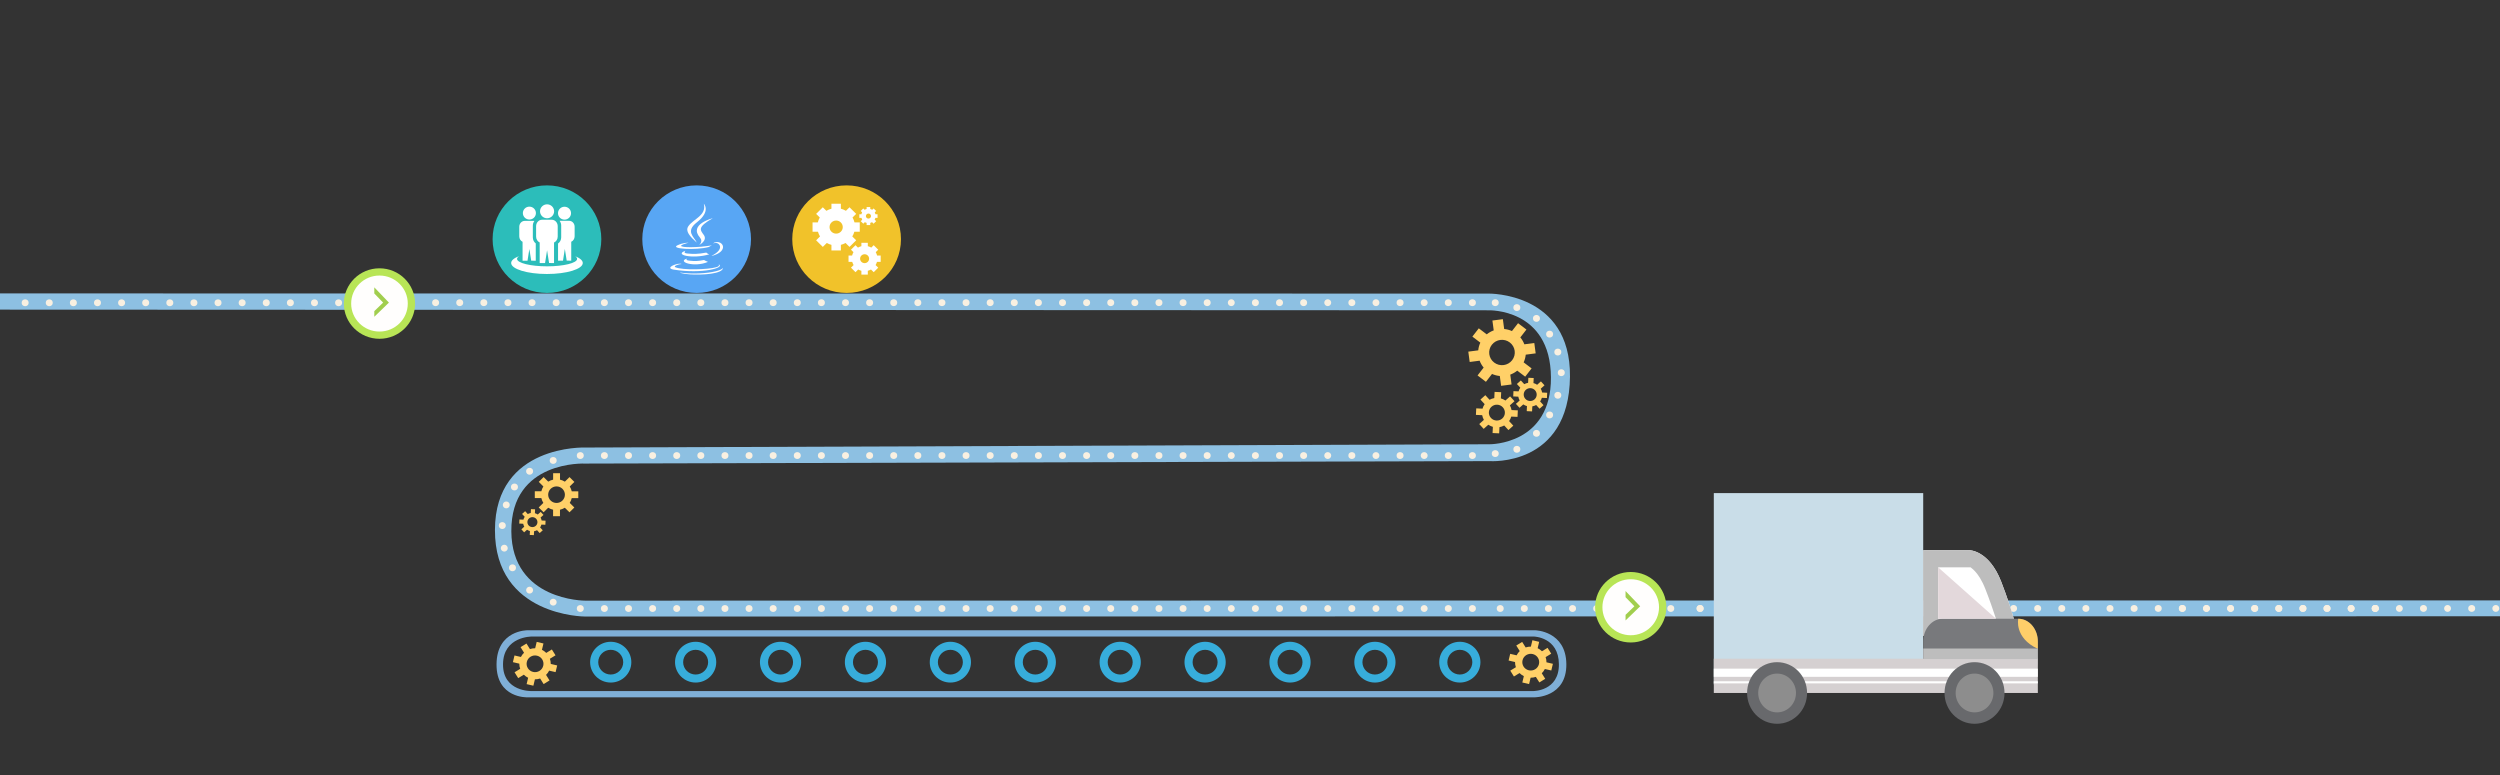 <?xml version="1.0" encoding="utf-8"?>
<!-- Generator: Adobe Illustrator 16.0.0, SVG Export Plug-In . SVG Version: 6.00 Build 0)  -->
<!DOCTYPE svg PUBLIC "-//W3C//DTD SVG 1.1//EN" "http://www.w3.org/Graphics/SVG/1.1/DTD/svg11.dtd">
<svg xmlns="http://www.w3.org/2000/svg" xmlns:xlink="http://www.w3.org/1999/xlink" version="1.1" id="图层_1" x="0px" y="0px" width="1920px" height="595.28px" viewBox="0 0 1920 595.28" enable-background="new 0 0 1920 595.28" xml:space="preserve">
<rect x="0" y="0" width="1920" height="595.28" fill="#333333" stroke="none"/>
<path fill="#8DC0E2" d="M1920,461.107l-1470.728,0.19c0,0-56.186,0.125-56.567-53.2c-0.392-54.848,56.567-52.067,56.567-52.067  l694.817-1.888c0,0,60.955,4.525,61.652-64.898c0.651-65.02-62.652-63.764-62.652-63.764L0,225.341v12.452l1143.09,0.517  c0,0,47.724-1.736,48.033,51.565c0.302,51.814-47.033,51.314-47.033,51.314l-694.817,2.517c0,0-68.963-2.53-69.152,63.259  c-0.19,66.53,69.152,66.53,69.152,66.53L1920,473.304V461.107z"/>
<g>
	<g>
		<ellipse fill="#F9F0E1" cx="334.549" cy="232.46" rx="2.67" ry="2.642"/>
		<ellipse fill="#F9F0E1" cx="353.068" cy="232.46" rx="2.669" ry="2.642"/>
		<ellipse fill="#F9F0E1" cx="371.586" cy="232.46" rx="2.669" ry="2.642"/>
		<ellipse fill="#F9F0E1" cx="390.103" cy="232.46" rx="2.669" ry="2.642"/>
		<ellipse fill="#F9F0E1" cx="408.62" cy="232.46" rx="2.669" ry="2.642"/>
		<ellipse fill="#F9F0E1" cx="427.138" cy="232.46" rx="2.669" ry="2.642"/>
		<ellipse fill="#F9F0E1" cx="445.656" cy="232.46" rx="2.669" ry="2.642"/>
		<ellipse fill="#F9F0E1" cx="464.173" cy="232.46" rx="2.669" ry="2.642"/>
		<ellipse fill="#F9F0E1" cx="482.691" cy="232.46" rx="2.669" ry="2.642"/>
		<ellipse fill="#F9F0E1" cx="501.208" cy="232.46" rx="2.669" ry="2.642"/>
		<ellipse fill="#F9F0E1" cx="519.726" cy="232.46" rx="2.669" ry="2.642"/>
		<ellipse fill="#F9F0E1" cx="538.244" cy="232.46" rx="2.668" ry="2.642"/>
		<ellipse fill="#F9F0E1" cx="556.761" cy="232.46" rx="2.669" ry="2.642"/>
		<ellipse fill="#F9F0E1" cx="575.279" cy="232.46" rx="2.669" ry="2.642"/>
		<ellipse fill="#F9F0E1" cx="593.796" cy="232.46" rx="2.669" ry="2.642"/>
		<ellipse fill="#F9F0E1" cx="612.313" cy="232.46" rx="2.668" ry="2.642"/>
		<ellipse fill="#F9F0E1" cx="630.83" cy="232.46" rx="2.67" ry="2.642"/>
		<ellipse fill="#F9F0E1" cx="649.349" cy="232.46" rx="2.668" ry="2.642"/>
		<ellipse fill="#F9F0E1" cx="667.866" cy="232.46" rx="2.67" ry="2.642"/>
		<ellipse fill="#F9F0E1" cx="686.385" cy="232.46" rx="2.668" ry="2.642"/>
		<ellipse fill="#F9F0E1" cx="704.902" cy="232.46" rx="2.668" ry="2.642"/>
		<ellipse fill="#F9F0E1" cx="723.419" cy="232.46" rx="2.67" ry="2.642"/>
		<ellipse fill="#F9F0E1" cx="741.938" cy="232.46" rx="2.668" ry="2.642"/>
		<ellipse fill="#F9F0E1" cx="760.454" cy="232.46" rx="2.671" ry="2.642"/>
		<ellipse fill="#F9F0E1" cx="778.972" cy="232.46" rx="2.67" ry="2.642"/>
		<ellipse fill="#F9F0E1" cx="797.49" cy="232.46" rx="2.67" ry="2.642"/>
		<ellipse fill="#F9F0E1" cx="816.008" cy="232.46" rx="2.669" ry="2.642"/>
		<ellipse fill="#F9F0E1" cx="834.525" cy="232.46" rx="2.67" ry="2.642"/>
		<ellipse fill="#F9F0E1" cx="853.043" cy="232.46" rx="2.67" ry="2.642"/>
		<ellipse fill="#F9F0E1" cx="871.559" cy="232.459" rx="2.669" ry="2.641"/>
		<ellipse fill="#F9F0E1" cx="890.079" cy="232.459" rx="2.668" ry="2.641"/>
		<ellipse fill="#F9F0E1" cx="908.595" cy="232.46" rx="2.669" ry="2.642"/>
		<ellipse fill="#F9F0E1" cx="927.115" cy="232.459" rx="2.67" ry="2.641"/>
		<path fill="#F9F0E1" d="M948.3,232.459c0,1.459-1.196,2.642-2.668,2.642c-1.473,0-2.669-1.184-2.669-2.642s1.197-2.64,2.669-2.64    S948.3,231.001,948.3,232.459z"/>
		<ellipse fill="#F9F0E1" cx="964.149" cy="232.46" rx="2.669" ry="2.642"/>
		<ellipse fill="#F9F0E1" cx="982.666" cy="232.46" rx="2.67" ry="2.642"/>
		<ellipse fill="#F9F0E1" cx="1001.185" cy="232.46" rx="2.669" ry="2.642"/>
		<path fill="#F9F0E1" d="M1022.373,232.459c0,1.459-1.2,2.642-2.672,2.642c-1.473,0-2.669-1.184-2.669-2.642s1.198-2.64,2.669-2.64    C1021.173,229.819,1022.373,231.001,1022.373,232.459z"/>
		<ellipse fill="#F9F0E1" cx="1038.221" cy="232.46" rx="2.669" ry="2.642"/>
		<path fill="#F9F0E1" d="M1056.735,229.818c1.477,0,2.672,1.183,2.672,2.641s-1.195,2.642-2.672,2.642    c-1.473,0-2.668-1.184-2.668-2.642S1055.263,229.818,1056.735,229.818z"/>
		<ellipse fill="#F9F0E1" cx="1075.254" cy="232.459" rx="2.669" ry="2.641"/>
		<path fill="#F9F0E1" d="M1096.441,232.459c0,1.459-1.197,2.642-2.669,2.642c-1.474,0-2.671-1.184-2.671-2.642    s1.198-2.64,2.671-2.64C1095.244,229.819,1096.441,231.001,1096.441,232.459z"/>
		<ellipse fill="#F9F0E1" cx="1112.288" cy="232.46" rx="2.671" ry="2.642"/>
		<ellipse fill="#F9F0E1" cx="1130.807" cy="232.46" rx="2.67" ry="2.642"/>
	</g>
	<g>
		<ellipse fill="#F9F0E1" cx="19.309" cy="232.531" rx="2.668" ry="2.641"/>
		<ellipse fill="#F9F0E1" cx="37.826" cy="232.531" rx="2.668" ry="2.641"/>
		<ellipse fill="#F9F0E1" cx="56.343" cy="232.531" rx="2.669" ry="2.641"/>
		<ellipse fill="#F9F0E1" cx="74.861" cy="232.531" rx="2.669" ry="2.641"/>
		<ellipse fill="#F9F0E1" cx="93.379" cy="232.531" rx="2.669" ry="2.641"/>
		<ellipse fill="#F9F0E1" cx="111.896" cy="232.531" rx="2.669" ry="2.641"/>
		<ellipse fill="#F9F0E1" cx="130.414" cy="232.531" rx="2.668" ry="2.641"/>
		<ellipse fill="#F9F0E1" cx="148.931" cy="232.531" rx="2.67" ry="2.641"/>
		<ellipse fill="#F9F0E1" cx="167.449" cy="232.531" rx="2.669" ry="2.641"/>
		<ellipse fill="#F9F0E1" cx="185.965" cy="232.531" rx="2.67" ry="2.641"/>
		<ellipse fill="#F9F0E1" cx="204.484" cy="232.531" rx="2.67" ry="2.641"/>
		<ellipse fill="#F9F0E1" cx="223.001" cy="232.531" rx="2.67" ry="2.641"/>
		<ellipse fill="#F9F0E1" cx="241.52" cy="232.531" rx="2.669" ry="2.641"/>
		<ellipse fill="#F9F0E1" cx="260.037" cy="232.531" rx="2.669" ry="2.641"/>
		<ellipse fill="#F9F0E1" cx="278.555" cy="232.531" rx="2.669" ry="2.641"/>
		<ellipse fill="#F9F0E1" cx="297.072" cy="232.531" rx="2.669" ry="2.641"/>
		<ellipse fill="#F9F0E1" cx="315.59" cy="232.531" rx="2.67" ry="2.641"/>
	</g>
	<g>
		<ellipse fill="#F9F0E1" cx="445.656" cy="349.864" rx="2.669" ry="2.64"/>
		<ellipse fill="#F9F0E1" cx="464.173" cy="349.864" rx="2.669" ry="2.64"/>
		<ellipse fill="#F9F0E1" cx="482.691" cy="349.864" rx="2.669" ry="2.64"/>
		<ellipse fill="#F9F0E1" cx="501.208" cy="349.864" rx="2.669" ry="2.64"/>
		<ellipse fill="#F9F0E1" cx="519.726" cy="349.864" rx="2.669" ry="2.64"/>
		<ellipse fill="#F9F0E1" cx="538.244" cy="349.864" rx="2.668" ry="2.64"/>
		<ellipse fill="#F9F0E1" cx="556.761" cy="349.864" rx="2.669" ry="2.64"/>
		<ellipse fill="#F9F0E1" cx="575.279" cy="349.864" rx="2.669" ry="2.64"/>
		<ellipse fill="#F9F0E1" cx="593.796" cy="349.864" rx="2.669" ry="2.64"/>
		<ellipse fill="#F9F0E1" cx="612.313" cy="349.864" rx="2.668" ry="2.64"/>
		<ellipse fill="#F9F0E1" cx="630.83" cy="349.864" rx="2.67" ry="2.64"/>
		<ellipse fill="#F9F0E1" cx="649.349" cy="349.864" rx="2.668" ry="2.64"/>
		<ellipse fill="#F9F0E1" cx="667.866" cy="349.864" rx="2.67" ry="2.64"/>
		<ellipse fill="#F9F0E1" cx="686.385" cy="349.864" rx="2.668" ry="2.64"/>
		<ellipse fill="#F9F0E1" cx="704.902" cy="349.864" rx="2.668" ry="2.64"/>
		<ellipse fill="#F9F0E1" cx="723.419" cy="349.864" rx="2.67" ry="2.64"/>
		<ellipse fill="#F9F0E1" cx="741.938" cy="349.864" rx="2.668" ry="2.64"/>
		<ellipse fill="#F9F0E1" cx="760.454" cy="349.864" rx="2.671" ry="2.64"/>
		<ellipse fill="#F9F0E1" cx="778.972" cy="349.864" rx="2.67" ry="2.64"/>
		<ellipse fill="#F9F0E1" cx="797.49" cy="349.864" rx="2.67" ry="2.64"/>
		<ellipse fill="#F9F0E1" cx="816.008" cy="349.864" rx="2.669" ry="2.64"/>
		<ellipse fill="#F9F0E1" cx="834.525" cy="349.864" rx="2.67" ry="2.64"/>
		<ellipse fill="#F9F0E1" cx="853.043" cy="349.864" rx="2.67" ry="2.64"/>
		<ellipse fill="#F9F0E1" cx="871.559" cy="349.864" rx="2.669" ry="2.64"/>
		<ellipse fill="#F9F0E1" cx="890.079" cy="349.864" rx="2.668" ry="2.64"/>
		<ellipse fill="#F9F0E1" cx="908.595" cy="349.864" rx="2.669" ry="2.64"/>
		<ellipse fill="#F9F0E1" cx="927.115" cy="349.864" rx="2.67" ry="2.64"/>
		<path fill="#F9F0E1" d="M948.3,349.864c0,1.458-1.196,2.64-2.668,2.64c-1.473,0-2.669-1.182-2.669-2.64    c0-1.459,1.197-2.639,2.669-2.639S948.3,348.405,948.3,349.864z"/>
		<ellipse fill="#F9F0E1" cx="964.149" cy="349.864" rx="2.669" ry="2.64"/>
		<ellipse fill="#F9F0E1" cx="982.666" cy="349.864" rx="2.67" ry="2.64"/>
		<ellipse fill="#F9F0E1" cx="1001.185" cy="349.864" rx="2.669" ry="2.64"/>
		<path fill="#F9F0E1" d="M1022.373,349.864c0,1.458-1.2,2.64-2.672,2.64c-1.473,0-2.669-1.182-2.669-2.64    c0-1.459,1.198-2.639,2.669-2.639C1021.173,347.226,1022.373,348.405,1022.373,349.864z"/>
		<ellipse fill="#F9F0E1" cx="1038.221" cy="349.864" rx="2.669" ry="2.64"/>
		<path fill="#F9F0E1" d="M1056.735,347.224c1.477,0,2.672,1.182,2.672,2.641c0,1.458-1.195,2.64-2.672,2.64    c-1.473,0-2.668-1.182-2.668-2.64C1054.067,348.405,1055.263,347.224,1056.735,347.224z"/>
		<ellipse fill="#F9F0E1" cx="1075.254" cy="349.864" rx="2.669" ry="2.64"/>
		<path fill="#F9F0E1" d="M1096.441,349.864c0,1.458-1.197,2.64-2.669,2.64c-1.474,0-2.671-1.182-2.671-2.64    c0-1.459,1.198-2.639,2.671-2.639C1095.244,347.226,1096.441,348.405,1096.441,349.864z"/>
		<ellipse fill="#F9F0E1" cx="1112.288" cy="349.864" rx="2.671" ry="2.64"/>
		<ellipse fill="#F9F0E1" cx="1130.807" cy="349.864" rx="2.67" ry="2.64"/>
	</g>
	<g>
		<ellipse fill="#F9F0E1" cx="445.656" cy="467.334" rx="2.669" ry="2.641"/>
		<ellipse fill="#F9F0E1" cx="464.173" cy="467.334" rx="2.669" ry="2.641"/>
		<ellipse fill="#F9F0E1" cx="482.691" cy="467.334" rx="2.669" ry="2.641"/>
		<ellipse fill="#F9F0E1" cx="501.208" cy="467.334" rx="2.669" ry="2.641"/>
		<ellipse fill="#F9F0E1" cx="519.726" cy="467.334" rx="2.669" ry="2.641"/>
		<ellipse fill="#F9F0E1" cx="538.244" cy="467.334" rx="2.668" ry="2.641"/>
		<ellipse fill="#F9F0E1" cx="556.761" cy="467.334" rx="2.669" ry="2.641"/>
		<ellipse fill="#F9F0E1" cx="575.279" cy="467.334" rx="2.669" ry="2.641"/>
		<ellipse fill="#F9F0E1" cx="593.796" cy="467.334" rx="2.669" ry="2.641"/>
		<ellipse fill="#F9F0E1" cx="612.313" cy="467.334" rx="2.668" ry="2.641"/>
		<ellipse fill="#F9F0E1" cx="630.83" cy="467.334" rx="2.67" ry="2.641"/>
		<ellipse fill="#F9F0E1" cx="649.349" cy="467.334" rx="2.668" ry="2.641"/>
		<ellipse fill="#F9F0E1" cx="667.866" cy="467.334" rx="2.67" ry="2.641"/>
		<ellipse fill="#F9F0E1" cx="686.385" cy="467.334" rx="2.668" ry="2.641"/>
		<ellipse fill="#F9F0E1" cx="704.902" cy="467.334" rx="2.668" ry="2.641"/>
		<ellipse fill="#F9F0E1" cx="723.419" cy="467.334" rx="2.67" ry="2.641"/>
		<ellipse fill="#F9F0E1" cx="741.938" cy="467.334" rx="2.668" ry="2.641"/>
		<ellipse fill="#F9F0E1" cx="760.454" cy="467.334" rx="2.671" ry="2.641"/>
		<ellipse fill="#F9F0E1" cx="778.972" cy="467.334" rx="2.67" ry="2.641"/>
		<ellipse fill="#F9F0E1" cx="797.49" cy="467.334" rx="2.67" ry="2.641"/>
		<ellipse fill="#F9F0E1" cx="816.008" cy="467.334" rx="2.669" ry="2.641"/>
		<ellipse fill="#F9F0E1" cx="834.525" cy="467.334" rx="2.67" ry="2.641"/>
		<ellipse fill="#F9F0E1" cx="853.043" cy="467.334" rx="2.67" ry="2.641"/>
		<ellipse fill="#F9F0E1" cx="871.559" cy="467.333" rx="2.669" ry="2.64"/>
		<ellipse fill="#F9F0E1" cx="890.079" cy="467.333" rx="2.668" ry="2.64"/>
		<ellipse fill="#F9F0E1" cx="908.595" cy="467.334" rx="2.669" ry="2.641"/>
		<ellipse fill="#F9F0E1" cx="927.115" cy="467.333" rx="2.67" ry="2.64"/>
		<path fill="#F9F0E1" d="M948.3,467.334c0,1.459-1.196,2.641-2.668,2.641c-1.473,0-2.669-1.182-2.669-2.641    c0-1.46,1.197-2.64,2.669-2.64S948.3,465.874,948.3,467.334z"/>
		<ellipse fill="#F9F0E1" cx="964.149" cy="467.334" rx="2.669" ry="2.641"/>
		<ellipse fill="#F9F0E1" cx="982.666" cy="467.334" rx="2.67" ry="2.641"/>
		<ellipse fill="#F9F0E1" cx="1001.185" cy="467.334" rx="2.669" ry="2.641"/>
		<path fill="#F9F0E1" d="M1022.373,467.334c0,1.459-1.2,2.641-2.672,2.641c-1.473,0-2.669-1.182-2.669-2.641    c0-1.46,1.198-2.64,2.669-2.64C1021.173,464.694,1022.373,465.874,1022.373,467.334z"/>
		<ellipse fill="#F9F0E1" cx="1038.221" cy="467.334" rx="2.669" ry="2.641"/>
		<path fill="#F9F0E1" d="M1056.735,464.693c1.477,0,2.672,1.181,2.672,2.641c0,1.459-1.195,2.641-2.672,2.641    c-1.473,0-2.668-1.182-2.668-2.641C1054.067,465.874,1055.263,464.693,1056.735,464.693z"/>
		<ellipse fill="#F9F0E1" cx="1075.254" cy="467.333" rx="2.669" ry="2.64"/>
		<path fill="#F9F0E1" d="M1096.441,467.334c0,1.459-1.197,2.641-2.669,2.641c-1.474,0-2.671-1.182-2.671-2.641    c0-1.46,1.198-2.64,2.671-2.64C1095.244,464.694,1096.441,465.874,1096.441,467.334z"/>
		<ellipse fill="#F9F0E1" cx="1112.288" cy="467.334" rx="2.671" ry="2.641"/>
		<ellipse fill="#F9F0E1" cx="1130.807" cy="467.334" rx="2.67" ry="2.641"/>
		<ellipse fill="#F9F0E1" cx="1152.162" cy="467.334" rx="2.67" ry="2.641"/>
		<ellipse fill="#F9F0E1" cx="1170.679" cy="467.333" rx="2.669" ry="2.64"/>
		<ellipse fill="#F9F0E1" cx="1189.195" cy="467.334" rx="2.671" ry="2.641"/>
		<ellipse fill="#F9F0E1" cx="1207.715" cy="467.333" rx="2.667" ry="2.64"/>
		<ellipse fill="#F9F0E1" cx="1226.233" cy="467.334" rx="2.669" ry="2.641"/>
		<ellipse fill="#F9F0E1" cx="1264.787" cy="467.334" rx="2.67" ry="2.641"/>
		<ellipse fill="#F9F0E1" cx="1283.155" cy="467.334" rx="2.671" ry="2.641"/>
		<ellipse fill="#F9F0E1" cx="1305.656" cy="467.334" rx="2.67" ry="2.641"/>
		<ellipse fill="#F9F0E1" cx="1244.75" cy="467.334" rx="2.671" ry="2.641"/>
	</g>
	<g>
		<ellipse fill="#F9F0E1" cx="1305.692" cy="467.278" rx="2.669" ry="2.641"/>
		<ellipse fill="#F9F0E1" cx="1324.211" cy="467.278" rx="2.669" ry="2.641"/>
		<ellipse fill="#F9F0E1" cx="1342.728" cy="467.278" rx="2.67" ry="2.641"/>
		<ellipse fill="#F9F0E1" cx="1361.245" cy="467.278" rx="2.67" ry="2.641"/>
		<ellipse fill="#F9F0E1" cx="1379.764" cy="467.278" rx="2.67" ry="2.641"/>
		<ellipse fill="#F9F0E1" cx="1398.279" cy="467.278" rx="2.671" ry="2.641"/>
		<ellipse fill="#F9F0E1" cx="1416.799" cy="467.279" rx="2.667" ry="2.639"/>
		<ellipse fill="#F9F0E1" cx="1435.316" cy="467.278" rx="2.671" ry="2.641"/>
		<ellipse fill="#F9F0E1" cx="1453.834" cy="467.278" rx="2.669" ry="2.641"/>
		<ellipse fill="#F9F0E1" cx="1472.352" cy="467.278" rx="2.668" ry="2.641"/>
		<ellipse fill="#F9F0E1" cx="1490.87" cy="467.278" rx="2.669" ry="2.641"/>
		<ellipse fill="#F9F0E1" cx="1509.386" cy="467.278" rx="2.67" ry="2.641"/>
		<ellipse fill="#F9F0E1" cx="1527.904" cy="467.278" rx="2.67" ry="2.641"/>
		<ellipse fill="#F9F0E1" cx="1546.422" cy="467.278" rx="2.671" ry="2.641"/>
		<ellipse fill="#F9F0E1" cx="1564.938" cy="467.278" rx="2.671" ry="2.641"/>
		<ellipse fill="#F9F0E1" cx="1583.457" cy="467.279" rx="2.668" ry="2.639"/>
		<ellipse fill="#F9F0E1" cx="1601.976" cy="467.278" rx="2.67" ry="2.641"/>
		<ellipse fill="#F9F0E1" cx="1620.492" cy="467.278" rx="2.669" ry="2.641"/>
		<ellipse fill="#F9F0E1" cx="1639.01" cy="467.278" rx="2.671" ry="2.641"/>
		<ellipse fill="#F9F0E1" cx="1657.526" cy="467.278" rx="2.672" ry="2.641"/>
		<ellipse fill="#F9F0E1" cx="1676.048" cy="467.278" rx="2.667" ry="2.641"/>
		<path fill="#F9F0E1" d="M1697.232,467.279c0,1.458-1.198,2.64-2.67,2.64c-1.473,0-2.67-1.182-2.67-2.64    c0-1.459,1.197-2.64,2.67-2.64C1696.034,464.64,1697.232,465.82,1697.232,467.279z"/>
		<path fill="#F9F0E1" d="M1713.08,464.638c1.477,0,2.671,1.182,2.671,2.642c0,1.458-1.194,2.64-2.671,2.64    c-1.472,0-2.668-1.182-2.668-2.64C1710.412,465.819,1711.608,464.638,1713.08,464.638z"/>
		<ellipse fill="#F9F0E1" cx="1731.596" cy="467.278" rx="2.67" ry="2.641"/>
		<ellipse fill="#F9F0E1" cx="1750.117" cy="467.279" rx="2.667" ry="2.639"/>
		<ellipse fill="#F9F0E1" cx="1768.633" cy="467.278" rx="2.67" ry="2.641"/>
		<ellipse fill="#F9F0E1" cx="1787.151" cy="467.279" rx="2.669" ry="2.639"/>
		<path fill="#F9F0E1" d="M1808.337,467.279c0,1.458-1.195,2.64-2.667,2.64c-1.475,0-2.67-1.182-2.67-2.64    c0-1.459,1.195-2.64,2.67-2.64C1807.142,464.64,1808.337,465.82,1808.337,467.279z"/>
		<ellipse fill="#F9F0E1" cx="1824.187" cy="467.278" rx="2.669" ry="2.641"/>
		<ellipse fill="#F9F0E1" cx="1824.187" cy="467.278" rx="2.669" ry="2.641"/>
		<path fill="#F9F0E1" d="M1845.371,467.279c0,1.458-1.195,2.64-2.67,2.64c-1.471,0-2.668-1.182-2.668-2.64    c0-1.459,1.197-2.64,2.668-2.64C1844.176,464.64,1845.371,465.82,1845.371,467.279z"/>
		<ellipse fill="#F9F0E1" cx="1861.223" cy="467.278" rx="2.67" ry="2.641"/>
		<path fill="#F9F0E1" d="M1879.738,464.638c1.474,0,2.668,1.182,2.668,2.642c0,1.458-1.194,2.64-2.668,2.64    c-1.477,0-2.67-1.182-2.67-2.64C1877.068,465.819,1878.262,464.638,1879.738,464.638z"/>
		<ellipse fill="#F9F0E1" cx="1898.257" cy="467.279" rx="2.668" ry="2.639"/>
		<path fill="#F9F0E1" d="M1916.771,464.638c1.476,0,2.672,1.182,2.672,2.642c0,1.458-1.196,2.64-2.672,2.64    c-1.473,0-2.668-1.182-2.668-2.64C1914.104,465.819,1915.299,464.638,1916.771,464.638z"/>
	</g>
	<g>
		<ellipse fill="#F9F0E1" cx="1148.349" cy="232.459" rx="2.67" ry="2.641"/>
		<ellipse fill="#F9F0E1" cx="1164.939" cy="236.232" rx="2.668" ry="2.641"/>
		<ellipse fill="#F9F0E1" cx="1180.001" cy="244.534" rx="2.669" ry="2.641"/>
		<ellipse fill="#F9F0E1" cx="1190.105" cy="256.608" rx="2.671" ry="2.641"/>
		<ellipse fill="#F9F0E1" cx="1196.399" cy="270.38" rx="2.67" ry="2.641"/>
		<ellipse fill="#F9F0E1" cx="1199.067" cy="286.226" rx="2.67" ry="2.642"/>
		<ellipse fill="#F9F0E1" cx="1196.399" cy="303.583" rx="2.67" ry="2.642"/>
		<ellipse fill="#F9F0E1" cx="1190.105" cy="318.676" rx="2.671" ry="2.641"/>
		<ellipse fill="#F9F0E1" cx="1180.001" cy="332.802" rx="2.669" ry="2.641"/>
		<ellipse fill="#F9F0E1" cx="1164.939" cy="345.065" rx="2.668" ry="2.642"/>
		<ellipse fill="#F9F0E1" cx="1148.349" cy="348.356" rx="2.67" ry="2.64"/>
	</g>
	<g>
		<ellipse fill="#F9F0E1" cx="424.85" cy="353.637" rx="2.669" ry="2.641"/>
		<ellipse fill="#F9F0E1" cx="406.736" cy="361.939" rx="2.67" ry="2.643"/>
		<ellipse fill="#F9F0E1" cx="395.105" cy="374.012" rx="2.669" ry="2.641"/>
		<path fill="#F9F0E1" d="M388.812,385.143c1.476,0,2.67,1.181,2.67,2.643c0,1.457-1.194,2.64-2.67,2.64    c-1.474,0-2.669-1.183-2.669-2.64C386.143,386.323,387.338,385.143,388.812,385.143z"/>
		<ellipse fill="#F9F0E1" cx="385.761" cy="403.63" rx="2.67" ry="2.642"/>
		<path fill="#F9F0E1" d="M384.618,420.986c0,1.46,1.194,2.642,2.667,2.642c1.476,0,2.67-1.183,2.67-2.642s-1.194-2.641-2.67-2.641    C385.812,418.346,384.618,419.528,384.618,420.986z"/>
		<ellipse fill="#F9F0E1" cx="393.58" cy="436.079" rx="2.669" ry="2.641"/>
		<path fill="#F9F0E1" d="M406.736,450.584c1.474,0,2.67,1.184,2.67,2.64c0,1.458-1.196,2.644-2.67,2.644    c-1.475,0-2.67-1.186-2.67-2.644C404.066,451.768,405.261,450.584,406.736,450.584z"/>
		<path fill="#F9F0E1" d="M422.18,462.467c0,1.463,1.195,2.643,2.67,2.643c1.474,0,2.669-1.182,2.669-2.643    c0-1.455-1.195-2.639-2.669-2.639C423.375,459.828,422.18,461.012,422.18,462.467z"/>
	</g>
</g>
<path fill="#7FAFD7" d="M1179.047,484.046H405.063c0,0-23.526-0.234-23.721,26.107c-0.192,26.339,23.721,25.395,23.721,25.395  h773.404c0,0,24.687,0.236,24.492-25.395C1202.767,484.52,1179.047,484.046,1179.047,484.046z M1177.461,530.735h-769.08  c0,0-22.254,0.766-22.062-20.649c0.194-21.416,22.062-21.224,22.062-21.224h769.657c0,0,19.01,0.381,19.201,21.224  C1197.433,530.926,1177.461,530.735,1177.461,530.735z"/>
<g>
	<path fill="#37ADDB" d="M469.038,492.885c-8.74,0-15.825,7.012-15.825,15.66c0,8.646,7.085,15.658,15.825,15.658   c8.742,0,15.826-7.012,15.826-15.658C484.864,499.896,477.78,492.885,469.038,492.885z M469.038,518.04   c-5.3,0-9.596-4.251-9.596-9.496c0-5.244,4.295-9.497,9.596-9.497s9.598,4.253,9.598,9.497   C478.636,513.789,474.338,518.04,469.038,518.04z"/>
	<path fill="#37ADDB" d="M534.25,492.885c-8.74,0-15.826,7.012-15.826,15.66c0,8.646,7.086,15.658,15.826,15.658   c8.741,0,15.825-7.012,15.825-15.658C550.075,499.896,542.991,492.885,534.25,492.885z M534.25,518.04   c-5.3,0-9.598-4.251-9.598-9.496c0-5.244,4.297-9.497,9.598-9.497c5.301,0,9.597,4.253,9.597,9.497   C543.847,513.789,539.551,518.04,534.25,518.04z"/>
	<path fill="#37ADDB" d="M599.462,492.885c-8.742,0-15.828,7.012-15.828,15.66c0,8.646,7.086,15.658,15.828,15.658   c8.74,0,15.825-7.012,15.825-15.658C615.288,499.896,608.202,492.885,599.462,492.885z M599.462,518.04   c-5.3,0-9.597-4.251-9.597-9.496c0-5.244,4.297-9.497,9.597-9.497c5.299,0,9.597,4.253,9.597,9.497   C609.06,513.789,604.761,518.04,599.462,518.04z"/>
	<path fill="#37ADDB" d="M664.672,492.885c-8.74,0-15.826,7.012-15.826,15.66c0,8.646,7.086,15.658,15.826,15.658   c8.742,0,15.826-7.012,15.826-15.658C680.498,499.896,673.413,492.885,664.672,492.885z M664.672,518.04   c-5.299,0-9.597-4.251-9.597-9.496c0-5.244,4.298-9.497,9.597-9.497c5.301,0,9.597,4.253,9.597,9.497   C674.269,513.789,669.973,518.04,664.672,518.04z"/>
	<path fill="#37ADDB" d="M729.884,492.885c-8.741,0-15.827,7.012-15.827,15.66c0,8.646,7.086,15.658,15.827,15.658   c8.74,0,15.825-7.012,15.825-15.658C745.711,499.896,738.624,492.885,729.884,492.885z M729.884,518.04   c-5.301,0-9.597-4.251-9.597-9.496c0-5.244,4.296-9.497,9.597-9.497c5.299,0,9.596,4.253,9.596,9.497   C739.48,513.789,735.184,518.04,729.884,518.04z"/>
	<path fill="#37ADDB" d="M795.095,492.885c-8.74,0-15.826,7.012-15.826,15.66c0,8.646,7.086,15.658,15.826,15.658   c8.742,0,15.826-7.012,15.826-15.658C810.921,499.896,803.837,492.885,795.095,492.885z M795.095,518.04   c-5.299,0-9.597-4.251-9.597-9.496c0-5.244,4.298-9.497,9.597-9.497c5.3,0,9.597,4.253,9.597,9.497   C804.692,513.789,800.396,518.04,795.095,518.04z"/>
	<path fill="#37ADDB" d="M860.308,492.885c-8.741,0-15.826,7.012-15.826,15.66c0,8.646,7.085,15.658,15.826,15.658   s15.825-7.012,15.825-15.658C876.133,499.896,869.049,492.885,860.308,492.885z M860.308,518.04c-5.3,0-9.597-4.251-9.597-9.496   c0-5.244,4.297-9.497,9.597-9.497c5.3,0,9.596,4.253,9.596,9.497C869.903,513.789,865.607,518.04,860.308,518.04z"/>
	<path fill="#37ADDB" d="M925.519,492.885c-8.739,0-15.827,7.012-15.827,15.66c0,8.646,7.088,15.658,15.827,15.658   c8.742,0,15.825-7.012,15.825-15.658C941.344,499.896,934.261,492.885,925.519,492.885z M925.519,518.04   c-5.301,0-9.597-4.251-9.597-9.496c0-5.244,4.296-9.497,9.597-9.497c5.301,0,9.599,4.253,9.599,9.497   C935.117,513.789,930.819,518.04,925.519,518.04z"/>
	<path fill="#37ADDB" d="M990.729,492.885c-8.741,0-15.827,7.012-15.827,15.66c0,8.646,7.086,15.658,15.827,15.658   c8.743,0,15.828-7.012,15.828-15.658C1006.559,499.896,999.473,492.885,990.729,492.885z M990.729,518.04   c-5.301,0-9.596-4.251-9.596-9.496c0-5.244,4.295-9.497,9.596-9.497s9.597,4.253,9.597,9.497   C1000.326,513.789,996.03,518.04,990.729,518.04z"/>
	<path fill="#37ADDB" d="M1055.94,492.885c-8.743,0-15.825,7.012-15.825,15.66c0,8.646,7.082,15.658,15.825,15.658   c8.74,0,15.825-7.012,15.825-15.658C1071.767,499.896,1064.681,492.885,1055.94,492.885z M1055.94,518.04   c-5.301,0-9.598-4.251-9.598-9.496c0-5.244,4.297-9.497,9.598-9.497s9.596,4.253,9.596,9.497   C1065.536,513.789,1061.241,518.04,1055.94,518.04z"/>
	<path fill="#37ADDB" d="M1121.152,492.885c-8.743,0-15.825,7.012-15.825,15.66c0,8.646,7.082,15.658,15.825,15.658   c8.739,0,15.825-7.012,15.825-15.658C1136.979,499.896,1129.892,492.885,1121.152,492.885z M1121.152,518.04   c-5.3,0-9.597-4.251-9.597-9.496c0-5.244,4.297-9.497,9.597-9.497c5.299,0,9.596,4.253,9.596,9.497   C1130.748,513.789,1126.451,518.04,1121.152,518.04z"/>
</g>
<path fill="#FFD068" d="M1186.455,513.79l4.939,1.151l1.226-5.141l-4.937-1.15c0.014-1.377-0.215-2.719-0.656-3.983l4.317-2.639  l-2.807-4.491l-4.318,2.638c-0.944-0.952-2.055-1.755-3.306-2.36l1.167-4.884l-5.197-1.215l-1.163,4.886  c-1.394-0.014-2.748,0.216-4.024,0.649l-2.669-4.272l-4.541,2.776l2.669,4.274c-0.961,0.934-1.776,2.031-2.384,3.269l-4.939-1.154  l-1.226,5.142l4.938,1.153c-0.013,1.376,0.218,2.717,0.656,3.98l-4.318,2.642l2.807,4.491l4.319-2.641  c0.943,0.952,2.054,1.757,3.303,2.36l-1.166,4.886l5.201,1.212l1.16-4.885c1.393,0.015,2.749-0.213,4.023-0.648l2.671,4.272  l4.54-2.78l-2.668-4.271C1185.034,516.124,1185.847,515.024,1186.455,513.79z M1174.119,514.783  c-3.484-0.818-5.639-4.271-4.812-7.719c0.823-3.445,4.313-5.58,7.802-4.761c3.483,0.813,5.637,4.27,4.813,7.717  C1181.097,513.468,1177.606,515.599,1174.119,514.783z"/>
<path fill="#FFD068" d="M1165.236,284.657l6.107,4.634l4.929-6.362l-6.106-4.632c0.881-1.898,1.408-3.896,1.592-5.915l7.638-0.997  l-1.059-7.946l-7.637,0.997c-0.708-1.901-1.738-3.694-3.093-5.3l4.688-6.045l-6.433-4.878l-4.685,6.045  c-1.914-0.875-3.936-1.394-5.973-1.574l-1.012-7.561l-8.03,1.048l1.013,7.559c-1.922,0.701-3.74,1.723-5.36,3.058l-6.106-4.633  l-4.933,6.358l6.108,4.634c-0.883,1.898-1.408,3.894-1.593,5.917l-7.641,0.996l1.062,7.943l7.638-0.996  c0.71,1.897,1.741,3.697,3.089,5.298l-4.682,6.045l6.432,4.88l4.684-6.047c1.913,0.875,3.934,1.396,5.97,1.578l1.012,7.558  l8.032-1.053l-1.008-7.556C1161.798,287.011,1163.612,285.99,1165.236,284.657z M1147.531,278.439  c-4.309-3.274-5.118-9.382-1.809-13.644c3.311-4.264,9.484-5.067,13.796-1.791c4.306,3.272,5.117,9.379,1.809,13.644  C1158.017,280.911,1151.845,281.714,1147.531,278.439z"/>
<path fill="#FFD068" d="M1179.767,311.046l2.621,2.863l3.046-2.737l-2.625-2.858c0.612-0.867,1.06-1.82,1.333-2.809l3.906,0.187  l0.2-4.06l-3.904-0.191c-0.177-1.008-0.527-1.996-1.059-2.919l2.894-2.598l-2.76-3.013l-2.897,2.598  c-0.872-0.609-1.835-1.048-2.832-1.321l0.185-3.865l-4.104-0.196l-0.187,3.862c-1.022,0.182-2.024,0.526-2.955,1.047l-2.625-2.86  l-3.043,2.729l2.624,2.865c-0.617,0.865-1.06,1.817-1.337,2.808l-3.905-0.188l-0.199,4.062l3.902,0.188  c0.183,1.011,0.532,2.002,1.06,2.921l-2.894,2.598l2.765,3.012l2.891-2.597c0.873,0.606,1.837,1.048,2.834,1.323l-0.187,3.861  l4.106,0.197l0.187-3.863C1177.834,311.914,1178.834,311.567,1179.767,311.046z M1171.496,306.355  c-1.85-2.022-1.691-5.145,0.346-6.975c2.048-1.831,5.201-1.679,7.051,0.345c1.85,2.021,1.695,5.141-0.35,6.973  C1176.505,308.53,1173.35,308.376,1171.496,306.355z"/>
<path fill="#FFD068" d="M1155.237,326.766l3.235,3.53l3.757-3.373l-3.241-3.527c0.759-1.07,1.312-2.243,1.652-3.464l4.812,0.23  l0.247-5.008l-4.811-0.232c-0.223-1.247-0.654-2.465-1.308-3.604l3.57-3.2l-3.408-3.718l-3.57,3.205  c-1.074-0.749-2.263-1.293-3.493-1.632l0.229-4.766l-5.061-0.241l-0.23,4.763c-1.262,0.223-2.496,0.648-3.645,1.291l-3.236-3.53  l-3.752,3.368l3.236,3.531c-0.763,1.069-1.311,2.24-1.652,3.463l-4.815-0.232l-0.247,5.01l4.817,0.231  c0.222,1.247,0.651,2.468,1.301,3.603l-3.566,3.202l3.411,3.717l3.562-3.204c1.082,0.752,2.267,1.294,3.497,1.633l-0.23,4.764  l5.064,0.243l0.232-4.763C1152.855,327.835,1154.091,327.407,1155.237,326.766z M1145.044,320.979  c-2.284-2.492-2.091-6.341,0.426-8.602c2.522-2.256,6.414-2.07,8.694,0.426c2.281,2.491,2.09,6.342-0.431,8.603  C1151.217,323.662,1147.328,323.471,1145.044,320.979z"/>
<path fill="#FFD068" d="M421.028,389.925l-3.559,3.515l-3.737-3.71l3.558-3.511c-0.732-1.157-1.246-2.407-1.537-3.698l-5.032-0.007  l0.005-5.235l5.032,0.006c0.296-1.288,0.811-2.537,1.55-3.689l-3.552-3.525l3.749-3.699l3.551,3.526  c1.167-0.73,2.43-1.234,3.735-1.525l0.009-4.977l5.291,0.005l-0.009,4.978c1.305,0.294,2.57,0.804,3.734,1.533l3.561-3.511  l3.735,3.704l-3.558,3.514c0.733,1.156,1.245,2.403,1.536,3.699l5.036,0.006l-0.007,5.232l-5.033-0.007  c-0.297,1.289-0.812,2.545-1.547,3.691l3.55,3.524l-3.748,3.701l-3.55-3.526c-1.167,0.73-2.43,1.233-3.735,1.521l-0.007,4.981  l-5.293-0.009l0.008-4.977C423.457,391.161,422.194,390.652,421.028,389.925z M431.963,384.414c2.51-2.482,2.511-6.506,0.004-8.989  c-2.509-2.484-6.577-2.487-9.086-0.004c-2.512,2.479-2.512,6.503-0.005,8.989C425.384,386.894,429.449,386.896,431.963,384.414z"/>
<path fill="#FFD068" d="M404.782,406.824l-2.234,2.014l-2.143-2.322l2.236-2.016c-0.411-0.711-0.686-1.477-0.824-2.259l-3.022-0.14  l0.15-3.145l3.02,0.14c0.212-0.771,0.557-1.506,1.033-2.178l-2.039-2.207l2.353-2.124l2.038,2.214  c0.718-0.405,1.492-0.679,2.281-0.818l0.146-2.989l3.175,0.148l-0.142,2.988c0.775,0.214,1.522,0.55,2.202,1.021l2.235-2.014  l2.141,2.324l-2.234,2.017c0.411,0.713,0.682,1.474,0.821,2.262l3.023,0.137l-0.148,3.144l-3.023-0.138  c-0.213,0.768-0.555,1.504-1.029,2.176l2.037,2.21l-2.355,2.122l-2.034-2.211c-0.718,0.4-1.492,0.673-2.283,0.813l-0.14,2.987  l-3.182-0.146l0.143-2.988C406.207,407.633,405.459,407.297,404.782,406.824z M411.499,403.81c1.575-1.422,1.687-3.834,0.251-5.397  c-1.443-1.556-3.884-1.668-5.457-0.248c-1.578,1.427-1.687,3.843-0.249,5.403C407.479,405.122,409.925,405.236,411.499,403.81z"/>
<path fill="#FFD068" d="M421.752,515.047l4.937,1.152l1.225-5.142l-4.936-1.151c0.014-1.377-0.216-2.719-0.656-3.98l4.318-2.642  l-2.807-4.494l-4.318,2.642c-0.944-0.952-2.055-1.756-3.303-2.36l1.164-4.884l-5.197-1.211l-1.164,4.882  c-1.391-0.016-2.747,0.216-4.021,0.649l-2.671-4.274l-4.541,2.778l2.669,4.274c-0.96,0.934-1.775,2.032-2.384,3.268l-4.938-1.153  l-1.226,5.144l4.938,1.15c-0.014,1.379,0.218,2.716,0.656,3.981l-4.32,2.641l2.807,4.493l4.319-2.643  c0.944,0.953,2.054,1.758,3.303,2.36l-1.165,4.888l5.197,1.213l1.164-4.887c1.391,0.013,2.748-0.214,4.022-0.649l2.671,4.273  l4.54-2.776l-2.668-4.274C420.329,517.381,421.141,516.281,421.752,515.047z M409.415,516.041c-3.484-0.816-5.638-4.27-4.813-7.717  c0.826-3.448,4.316-5.58,7.802-4.765c3.482,0.817,5.637,4.271,4.812,7.72C416.391,514.724,412.9,516.857,409.415,516.041z"/>
<path fill="#005F12" d="M313.386,407.341"/>
<ellipse fill="#B8E556" cx="1252.396" cy="466.359" rx="27.359" ry="27.069"/>
<ellipse fill="#FFFEFD" cx="1252.396" cy="466.359" rx="21.741" ry="21.511"/>
<polygon fill="#A1CE4E" points="1248.418,453.913 1248.418,458.625 1255.194,465.635 1248.433,472.176 1248.418,476.51   1259.653,465.635 "/>
<ellipse fill="#B8E556" cx="291.434" cy="233.127" rx="27.359" ry="27.069"/>
<ellipse fill="#FFFEFD" cx="291.434" cy="233.127" rx="21.741" ry="21.511"/>
<polygon fill="#A1CE4E" points="287.456,220.681 287.456,225.393 294.235,232.402 287.47,238.942 287.456,243.278 298.691,232.402   "/>
<g>
	<g>
		<path fill="#FFFFFF" d="M1536.896,446.664c-9.372-24.104-24.395-24.104-24.395-24.104h-35.478v65.785h73.013    C1550.036,488.346,1546.292,470.807,1536.896,446.664z"/>
	</g>
	<g>
		<rect x="1316.201" y="378.702" fill="#C9DDE8" width="160.822" height="146.931"/>
	</g>
	<g>
		<path fill="#BDBDBD" d="M1536.896,446.664c-9.372-24.104-24.395-24.104-24.395-24.104h-35.478v65.785h73.013    C1550.036,488.346,1546.292,470.807,1536.896,446.664z M1488.509,475.185v-39.461h25.116c-0.853,0.091,5.594,2.37,11.199,16.815    c3.246,8.284,5.885,15.95,8.088,22.646H1488.509L1488.509,475.185z"/>
	</g>
	<g>
		<path fill="#78797C" d="M1565.06,508.085c0,9.693-6.713,17.548-15.023,17.548h-57.995c-8.301,0-15.018-7.854-15.018-17.548    v-15.357c0-9.697,6.717-17.543,15.018-17.543h57.995c8.311,0,15.023,7.846,15.023,17.543V508.085z"/>
	</g>
	<g>
		<rect x="1316.201" y="505.882" fill="#D5D0D1" width="248.856" height="26.318"/>
	</g>
	<g>
		<rect x="1316.201" y="513.521" fill="#FFFFFF" width="248.856" height="6.275"/>
	</g>
	<g>
		<rect x="1316.201" y="523.212" fill="#FFFFFF" width="248.856" height="1.617"/>
	</g>
	<g>
		<path fill="#68696C" d="M1539.471,532.2c0,13.089-10.289,23.667-23.027,23.667c-12.748,0-23.046-10.578-23.046-23.667    c0-13.096,10.298-23.655,23.046-23.655C1529.182,508.545,1539.471,519.104,1539.471,532.2z"/>
	</g>
	<g>
		<path fill="#8D8D8D" d="M1530.932,532.2c0,8.238-6.475,14.908-14.488,14.908s-14.504-6.67-14.504-14.908    c0-8.228,6.49-14.896,14.504-14.896S1530.932,523.973,1530.932,532.2z"/>
	</g>
	<g>
		<path fill="#68696C" d="M1387.835,532.2c0,13.089-10.296,23.667-23.033,23.667c-12.752,0-23.041-10.578-23.041-23.667    c0-13.096,10.289-23.655,23.041-23.655C1377.539,508.545,1387.835,519.104,1387.835,532.2z"/>
	</g>
	<g>
		<path fill="#8D8D8D" d="M1379.319,532.2c0,8.238-6.487,14.908-14.518,14.908c-8.021,0-14.506-6.67-14.506-14.908    c0-8.228,6.485-14.896,14.506-14.896C1372.832,517.304,1379.319,523.973,1379.319,532.2z"/>
	</g>
	<g>
		<polygon fill="#E3D8DB" points="1488.509,435.723 1532.912,475.185 1488.509,475.185   "/>
	</g>
	<g>
		<path fill="#FECE69" d="M1551.969,475.345c-1.21-0.103-1.933-0.16-1.933-0.16s-3.328,14.568,15.021,23.146v-5.604    C1565.06,483.794,1559.355,476.447,1551.969,475.345z"/>
	</g>
	<g>
		<rect x="1477.023" y="498.062" fill="#BDBDBD" width="88.036" height="8.091"/>
	</g>
</g>
<ellipse fill="#F9F0E1" cx="1676.048" cy="467.278" rx="2.667" ry="2.641"/>
<path fill="#F9F0E1" d="M1697.232,467.279c0,1.458-1.198,2.64-2.67,2.64c-1.473,0-2.67-1.182-2.67-2.64  c0-1.459,1.197-2.64,2.67-2.64C1696.034,464.64,1697.232,465.82,1697.232,467.279z"/>
<path fill="#F9F0E1" d="M1713.08,464.638c1.477,0,2.671,1.182,2.671,2.642c0,1.458-1.194,2.64-2.671,2.64  c-1.472,0-2.668-1.182-2.668-2.64C1710.412,465.819,1711.608,464.638,1713.08,464.638z"/>
<ellipse fill="#F9F0E1" cx="1731.596" cy="467.278" rx="2.67" ry="2.641"/>
<ellipse fill="#F9F0E1" cx="1750.117" cy="467.279" rx="2.667" ry="2.639"/>
<ellipse fill="#F9F0E1" cx="1768.633" cy="467.278" rx="2.67" ry="2.641"/>
<ellipse fill="#F9F0E1" cx="1787.151" cy="467.279" rx="2.669" ry="2.639"/>
<path fill="#F9F0E1" d="M1808.337,467.279c0,1.458-1.195,2.64-2.667,2.64c-1.475,0-2.67-1.182-2.67-2.64  c0-1.459,1.195-2.64,2.67-2.64C1807.142,464.64,1808.337,465.82,1808.337,467.279z"/>
<ellipse fill="#F9F0E1" cx="1824.187" cy="467.278" rx="2.669" ry="2.641"/>
<g>
	<ellipse fill="#2CBDBA" cx="420.069" cy="183.676" rx="41.748" ry="41.305"/>
	<g>
		<ellipse fill="#FFFFFF" cx="406.571" cy="163.657" rx="5.01" ry="4.957"/>
		<ellipse fill="#FFFFFF" cx="433.548" cy="163.73" rx="5.01" ry="4.957"/>
		<ellipse fill="#FFFFFF" cx="420.151" cy="162.278" rx="5.414" ry="5.356"/>
		<path fill="#FFFFFF" d="M414.481,186.228v15.815h4.128l1.542-9.805l1.541,9.75l3.8,0.055v-15.78    c1.661-0.739,2.83-2.501,2.83-4.558v-8.015c0-2.723-2.05-4.931-4.579-4.931h-7.438c-2.528,0-4.578,2.208-4.578,4.931v8.015    C411.728,183.729,412.861,185.468,414.481,186.228z"/>
		<path fill="#FFFFFF" d="M441.664,196.759c1.004,0.642,1.556,1.339,1.556,2.068c0,3.16-10.328,5.72-23.068,5.72    s-23.068-2.561-23.068-5.72c0-0.792,0.65-1.546,1.824-2.232c-3.958,1.463-6.338,3.342-6.338,5.393    c0,4.663,12.312,8.443,27.5,8.443c15.188,0,27.5-3.78,27.5-8.443C447.569,200.013,445.362,198.197,441.664,196.759z"/>
		<path fill="#FFFFFF" d="M430.262,169.577c-0.164,0-0.323,0.012-0.481,0.03c0.761,0.973,1.219,2.228,1.219,3.599v9.084    c0,1.989-0.965,3.733-2.417,4.724v13.175h3.798l1.418-9.019l1.418,8.968l3.494,0.05v-14.514c1.528-0.68,2.604-2.3,2.604-4.192    v-7.371c0-2.505-1.885-4.536-4.211-4.536H430.262z"/>
		<path fill="#FFFFFF" d="M401.332,185.699v14.545h3.798l1.417-9.018l1.418,8.968l3.494,0.05v-13.298    c-1.355-1.009-2.243-2.692-2.243-4.601v-9.085c0-1.365,0.454-2.615,1.209-3.586c-0.188-0.027-0.379-0.042-0.573-0.042h-6.842    c-2.326,0-4.211,2.03-4.211,4.535v7.371C398.799,183.401,399.842,185,401.332,185.699z"/>
	</g>
</g>
<ellipse fill="#58A6F4" cx="535.032" cy="183.676" rx="41.748" ry="41.305"/>
<g>
	<path fill-rule="evenodd" clip-rule="evenodd" fill="#FFFFFF" d="M527.813,198.55c0,0-2.101,1.21,1.497,1.618   c4.359,0.493,6.585,0.422,11.387-0.476c0,0,1.265,0.783,3.028,1.459C532.958,205.717,519.357,200.887,527.813,198.55   L527.813,198.55z"/>
	<path fill-rule="evenodd" clip-rule="evenodd" fill="#FFFFFF" d="M526.497,192.592c0,0-2.356,1.727,1.244,2.095   c4.656,0.476,8.332,0.514,14.696-0.697c0,0,0.879,0.883,2.262,1.365C531.681,199.121,517.184,195.65,526.497,192.592   L526.497,192.592z"/>
	<path fill-rule="evenodd" clip-rule="evenodd" fill="#FFFFFF" d="M537.588,182.486c2.655,3.023-0.696,5.741-0.696,5.741   s6.736-3.439,3.643-7.75c-2.889-4.017-5.105-6.013,6.889-12.895C547.425,167.583,528.596,172.234,537.588,182.486L537.588,182.486z   "/>
	<path fill-rule="evenodd" clip-rule="evenodd" fill="#FFFFFF" d="M551.83,202.958c0,0,1.555,1.268-1.713,2.249   c-6.213,1.862-25.867,2.423-31.325,0.074c-1.962-0.846,1.717-2.017,2.875-2.263c1.206-0.259,1.896-0.212,1.896-0.212   c-2.183-1.521-14.105,2.986-6.056,4.279C539.459,210.604,557.523,205.498,551.83,202.958L551.83,202.958z"/>
	<path fill-rule="evenodd" clip-rule="evenodd" fill="#FFFFFF" d="M528.825,186.419c0,0-9.996,2.35-3.54,3.204   c2.727,0.361,8.16,0.278,13.224-0.143c4.137-0.343,8.291-1.078,8.291-1.078s-1.459,0.619-2.514,1.332   c-10.153,2.642-29.761,1.412-24.115-1.29C524.942,186.16,528.825,186.419,528.825,186.419L528.825,186.419z"/>
	<path fill-rule="evenodd" clip-rule="evenodd" fill="#FFFFFF" d="M546.756,196.336c10.319-5.304,5.548-10.402,2.217-9.716   c-0.814,0.169-1.18,0.314-1.18,0.314s0.304-0.47,0.881-0.673c6.589-2.291,11.655,6.76-2.125,10.343   C546.55,196.604,546.709,196.462,546.756,196.336L546.756,196.336z"/>
	<path fill-rule="evenodd" clip-rule="evenodd" fill="#FFFFFF" d="M540.536,156.467c0,0,5.713,5.657-5.421,14.352   c-8.929,6.978-2.036,10.955-0.003,15.501c-5.212-4.653-9.036-8.749-6.471-12.562C532.406,168.165,542.841,165.452,540.536,156.467   L540.536,156.467z"/>
	<path fill-rule="evenodd" clip-rule="evenodd" fill="#FFFFFF" d="M529.839,210.713c9.903,0.627,25.114-0.348,25.475-4.985   c0,0-0.692,1.758-8.185,3.153c-8.454,1.575-18.882,1.391-25.065,0.381C522.064,209.261,523.331,210.298,529.839,210.713   L529.839,210.713z"/>
</g>

<ellipse fill="#F1C22A" cx="650.198" cy="183.676" rx="41.748" ry="41.305"/>
<g>
	<path fill="#FFFFFF" d="M660.295,177.989v-7.174h-4.039c-0.326-1.344-0.838-2.612-1.516-3.78l2.809-2.778l-5.127-5.073l-2.75,2.721   c-1.192-0.716-2.494-1.264-3.879-1.618v-3.82h-7.25v3.82c-1.385,0.354-2.687,0.902-3.879,1.618l-2.75-2.721l-5.127,5.073   l2.809,2.778c-0.678,1.168-1.19,2.437-1.516,3.78h-4.039v7.174h4.162c0.359,1.283,0.892,2.49,1.573,3.602l-2.989,2.957l5.127,5.074   l3.048-3.015c1.11,0.63,2.311,1.114,3.582,1.438v4.293h7.25v-4.293c1.271-0.324,2.471-0.808,3.582-1.438l3.047,3.015l5.127-5.073   l-2.989-2.957c0.683-1.111,1.215-2.318,1.573-3.602H660.295z M642.168,179.425c-2.804,0-5.076-2.249-5.076-5.023   c0-2.774,2.271-5.022,5.076-5.022c2.803,0,5.075,2.248,5.075,5.022C647.244,177.177,644.972,179.425,642.168,179.425z"/>
	<path fill="#FFFFFF" d="M673.953,167.321v-2.767h-1.557c-0.125-0.518-0.324-1.007-0.584-1.458l1.083-1.071l-1.976-1.957   l-1.061,1.05c-0.459-0.276-0.961-0.488-1.496-0.625v-1.473h-2.795v1.473c-0.534,0.137-1.036,0.349-1.496,0.625l-1.06-1.05   l-1.977,1.957l1.083,1.071c-0.261,0.45-0.459,0.939-0.584,1.458h-1.557v2.767h1.605c0.138,0.494,0.343,0.959,0.606,1.388   l-1.152,1.14l1.977,1.956l1.175-1.163c0.428,0.243,0.892,0.43,1.381,0.555v1.655h2.795v-1.655c0.49-0.125,0.953-0.312,1.381-0.555   l1.175,1.163l1.976-1.956l-1.152-1.14c0.263-0.429,0.468-0.894,0.606-1.388H673.953z M666.963,167.875   c-1.081,0-1.957-0.867-1.957-1.937c0-1.07,0.876-1.937,1.957-1.937c1.082,0,1.957,0.867,1.957,1.937   C668.92,167.008,668.045,167.875,666.963,167.875z"/>
	<path fill="#FFFFFF" d="M676.355,201.117v-4.884h-2.75c-0.221-0.915-0.57-1.778-1.032-2.573l1.913-1.891l-3.491-3.455l-1.872,1.853   c-0.812-0.488-1.697-0.86-2.641-1.103v-2.6h-4.936v2.6c-0.943,0.243-1.829,0.615-2.64,1.103l-1.871-1.853l-3.491,3.455l1.911,1.891   c-0.46,0.794-0.81,1.658-1.031,2.573h-2.75v4.884h2.833c0.244,0.873,0.605,1.694,1.07,2.451l-2.034,2.013l3.491,3.454l2.073-2.053   c0.756,0.429,1.574,0.759,2.438,0.979v2.922h4.936v-2.922c0.864-0.221,1.683-0.551,2.439-0.979l2.074,2.053l3.491-3.454   l-2.035-2.013c0.464-0.757,0.826-1.579,1.069-2.451H676.355z M664.016,202.095c-1.909,0-3.456-1.531-3.456-3.42   c0-1.889,1.546-3.418,3.456-3.418c1.909,0,3.454,1.53,3.454,3.418C667.47,200.564,665.924,202.095,664.016,202.095z"/>
</g>
</svg>

